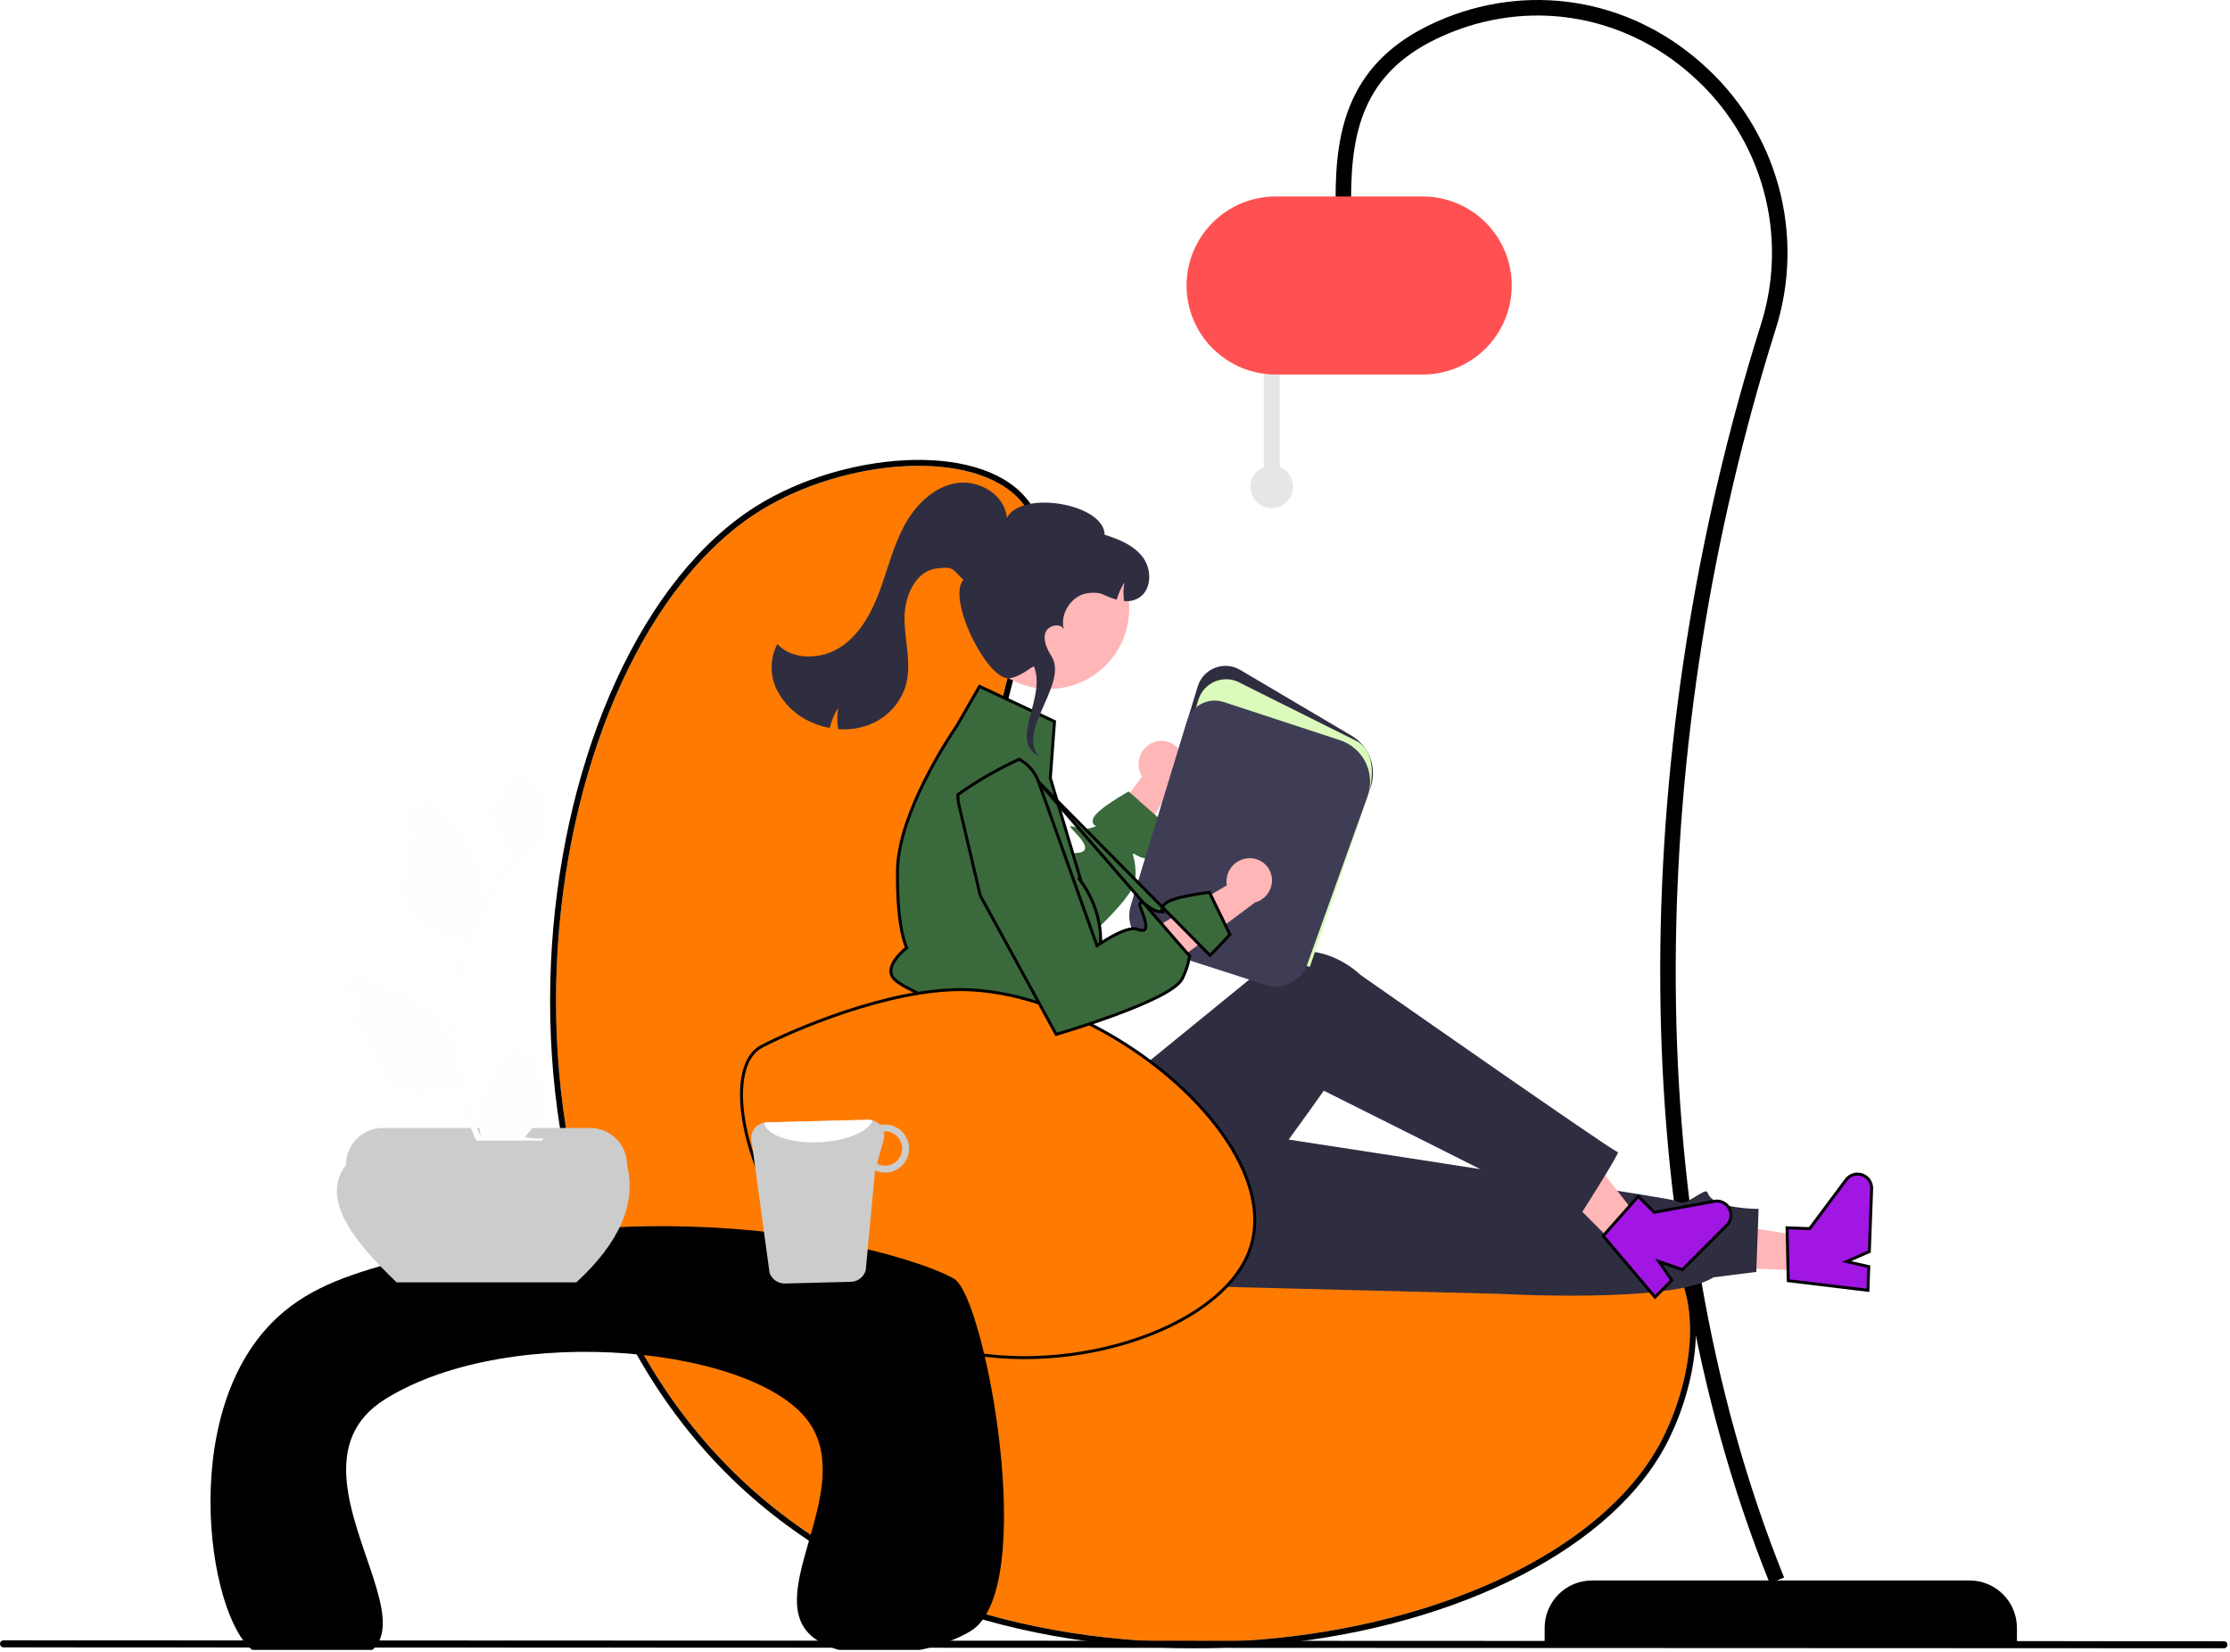 <svg width="752" height="557" viewBox="0 0 752 557" fill="none" xmlns="http://www.w3.org/2000/svg">
<g id="undraw_reading_time_re_phf7 1" clip-path="url(#clip0_0_1)">
<path id="Vector" d="M680.151 553.838H520.885V548.95C520.885 544.707 522.571 540.637 525.571 537.637C528.572 534.636 532.642 532.95 536.885 532.95H664.151C668.394 532.95 672.464 534.636 675.464 537.637C678.465 540.637 680.151 544.707 680.151 548.95V553.838Z" fill="black"/>
<path id="Vector_2" d="M596.791 533.925L601.634 531.975C550.957 406.186 555.839 247.493 598.678 111.362C603.766 95.589 604.133 78.673 599.733 62.694C595.334 46.716 586.359 32.372 573.913 21.428C549.049 -0.761 514.769 -6.167 484.446 7.319C454.516 20.633 450.39 43.824 450.39 66.902H455.612C455.612 42.268 460.877 23.519 486.569 12.091C514.988 -0.548 547.123 4.521 570.436 25.324C582.126 35.603 590.556 49.076 594.688 64.083C598.821 79.091 598.476 94.979 593.697 109.794C550.364 247.496 545.768 407.28 596.791 533.925Z" fill="black"/>
<path id="lamp" d="M454.307 143.924C464.4 143.924 472.583 135.742 472.583 125.648C472.583 115.554 464.4 107.372 454.307 107.372C444.213 107.372 436.03 115.554 436.03 125.648C436.03 135.742 444.213 143.924 454.307 143.924Z" fill="white"/>
<path id="Vector_3" d="M426.159 157.509V122.88H431.544V157.509C433.089 158.134 434.368 159.276 435.162 160.741C435.957 162.205 436.217 163.9 435.899 165.536C435.581 167.171 434.704 168.645 433.418 169.705C432.132 170.765 430.518 171.344 428.852 171.344C427.186 171.344 425.571 170.765 424.286 169.705C423 168.645 422.123 167.171 421.804 165.536C421.486 163.9 421.747 162.205 422.541 160.741C423.336 159.276 424.615 158.134 426.159 157.509Z" fill="#E6E6E6"/>
<path id="Vector_4" d="M400.13 96.275C400.139 88.314 403.306 80.683 408.935 75.054C414.563 69.425 422.195 66.258 430.156 66.249H479.763C487.726 66.249 495.363 69.413 500.994 75.044C506.625 80.675 509.789 88.312 509.789 96.275C509.789 104.238 506.625 111.875 500.994 117.506C495.363 123.137 487.726 126.3 479.763 126.3H430.156C422.195 126.291 414.563 123.125 408.935 117.496C403.306 111.867 400.139 104.235 400.13 96.275Z" fill="#FF5151"/>
<g id="Vector_5" filter="url(#filter0_b_0_1)">
<path d="M330.236 282.212C335.216 218.489 360.682 188.128 344.376 169.089C328.757 150.851 284.759 154.619 256.504 172.119C180.291 219.321 152.37 407.451 250.443 499.368C343.638 586.711 520.26 558.737 559.512 487.247C568.67 470.567 575.946 441.325 562.542 423.616C529.263 379.648 408.271 459.285 354.476 409.475C322.596 379.956 327.502 317.183 330.236 282.212Z" fill="#FF7A00"/>
<path d="M331.233 282.29C333.401 254.541 339.466 233.155 344.271 216.209C344.962 213.77 345.628 211.422 346.252 209.16C348.726 200.2 350.57 192.519 350.746 185.862C350.923 179.159 349.41 173.43 345.135 168.438C337.018 158.96 321.709 155.349 305.127 156.204C288.487 157.061 270.258 162.424 255.977 171.269C236.704 183.206 220.558 203.999 208.704 229.822C196.846 255.656 189.25 286.59 187.119 318.91C182.858 383.525 200.437 453.872 249.76 500.097C296.623 544.018 364.389 558.894 425.289 553.867C455.749 551.352 484.54 543.856 508.199 532.485C531.846 521.12 550.441 505.846 560.388 487.729C565.023 479.287 569.177 467.681 570.482 455.928C571.784 444.186 570.257 432.151 563.339 423.012C554.719 411.623 540.487 408.355 523.527 408.863C508.086 409.325 490.112 412.927 471.536 416.65C469.699 417.018 467.855 417.388 466.007 417.756C445.431 421.851 424.321 425.74 405.013 425.515C385.715 425.291 368.351 420.96 355.156 408.742C339.487 394.233 332.78 371.465 330.371 347.787C327.964 324.135 329.865 299.786 331.233 282.29Z" stroke="black" stroke-width="2"/>
</g>
<path id="Vector_6" d="M388.493 250.554C386.642 251.406 385.196 252.946 384.463 254.847C383.731 256.748 383.769 258.86 384.569 260.734C384.738 261.112 384.938 261.476 385.166 261.821L368.808 283.663L376.971 295.863L396.145 263.52C397.503 262.46 398.473 260.981 398.902 259.313C399.331 257.644 399.196 255.881 398.518 254.297C398.123 253.4 397.556 252.589 396.848 251.911C396.14 251.233 395.305 250.701 394.392 250.345C393.478 249.99 392.503 249.818 391.523 249.839C390.543 249.86 389.577 250.074 388.68 250.469C388.617 250.497 388.555 250.525 388.493 250.554Z" fill="#FFB6B6"/>
<path id="Vector_7" d="M388.48 288.213C389.551 289.162 386.581 290.334 383.44 288.485C382.541 287.95 382.157 287.728 382.056 287.869C381.804 288.223 383.278 290.829 382.884 296.616C382.642 300.07 376.905 306.565 370.39 312.898C361.583 321.463 351.341 329.725 351.341 329.725L347.746 326.846L310.041 296.616L303.678 287.809C304.261 284.33 305.136 280.908 306.294 277.577C307.889 272.966 309.786 268.465 311.97 264.103C313.142 261.73 314.344 259.467 315.495 257.387L335.696 279.648L352.624 298.293C352.624 298.293 357.553 290.354 361.371 288.192C361.858 287.881 362.412 287.691 362.987 287.637C366.845 287.455 367.077 285.354 362.603 280.779C358.129 276.203 363.775 280.476 367.754 279.244C371.734 278.011 367.754 279.244 368.593 276.163C369.431 273.082 380.592 266.901 380.592 266.901L381.056 267.315L389.49 274.759L391.904 276.89C391.904 276.89 389.268 284.122 388.541 285.647C387.813 287.172 387.419 287.253 388.48 288.213Z" fill="#3A6A3C"/>
<path id="Vector_8" d="M610.804 428.521L611.215 417.38L568.439 410.493L567.832 426.935L610.804 428.521Z" fill="#FFB6B6"/>
<path id="Vector_9" d="M370.055 432.858L505.543 436.294C505.543 436.294 564.051 439.673 577.779 430.743L592.255 428.916L593.039 407.652C593.039 407.652 584.187 407.717 579.098 405.346C574.008 402.974 577.545 400.073 572.693 402.926C567.84 405.779 568.353 406.122 564.601 404.811C560.85 403.5 388.806 377.276 388.806 377.276L370.055 432.858Z" fill="#2F2E41"/>
<path id="Vector_10" d="M548.592 423.631L556.471 415.744L529.796 381.601L518.168 393.243L548.592 423.631Z" fill="#FFB6B6"/>
<g id="shoes">
<path id="Vector_11" d="M603.039 431.875L602.633 414.037L610.259 414.319L622.57 397.828C623.178 397.014 624.031 396.415 625.003 396.119C625.975 395.823 627.017 395.846 627.975 396.184C628.934 396.522 629.759 397.158 630.331 397.998C630.903 398.838 631.191 399.84 631.153 400.855L630.372 422.045L622.694 425.419L630.184 427.124L629.889 435.113L603.039 431.875Z" fill="#A116E2" stroke="black"/>
<path id="Vector_12" d="M540.619 416.769L552.453 403.416L557.852 408.809L578.093 405.093C579.093 404.91 580.125 405.05 581.039 405.495C581.953 405.939 582.701 406.664 583.174 407.564C583.647 408.464 583.819 409.491 583.667 410.496C583.515 411.501 583.045 412.431 582.326 413.15L567.341 428.152L559.418 425.404L563.75 431.748L558.1 437.405L540.619 416.769Z" fill="#A116E2" stroke="black"/>
</g>
<path id="Vector_13" d="M316.601 358.656L317.948 389.967C319.533 426.826 360.126 449.135 391.602 429.89C392.182 429.535 392.764 429.168 393.348 428.788C393.348 428.788 405.281 425.583 404.919 420.508C404.557 415.433 407.472 412.963 410.052 414.347C412.631 415.731 446.409 367.795 446.409 367.795C446.409 367.795 516.587 402.801 532.069 411.042C532.069 411.042 546.625 388.283 545.569 388.521C544.514 388.76 458.75 328.733 458.75 328.733C458.75 328.733 444.778 314.593 427.447 323.929C427.086 325.3 427.394 325.348 427.394 325.348L370.142 372L362.052 356.637L316.601 358.656Z" fill="#2F2E41"/>
<path id="shirt" d="M371.081 319.551L371.081 319.55C371.247 317.31 371.181 315.059 370.886 312.832L370.885 312.827C370.048 307 367.755 301.478 364.217 296.773C364.131 296.655 364.072 296.56 364.03 296.484L364.355 296.469L364.173 295.857L361.85 288.05L361.85 288.049L360.345 283.009L360.345 283.009L358.396 276.475L358.396 276.475L354.19 262.372L355.577 243.647L355.602 243.303L355.29 243.157L330.747 231.653L330.33 231.458L330.101 231.856L322.758 244.625L322.741 244.65C322.732 244.664 322.72 244.681 322.706 244.701C322.692 244.722 322.675 244.746 322.656 244.774C322.582 244.883 322.472 245.045 322.331 245.255C322.048 245.676 321.638 246.295 321.126 247.085C319.799 249.121 317.794 252.3 315.597 256.189C315.469 256.409 315.345 256.632 315.221 256.853C315.167 256.95 315.113 257.046 315.06 257.141L315.058 257.145C313.904 259.23 312.698 261.499 311.523 263.881C309.328 268.262 307.424 272.783 305.822 277.413C304.654 280.771 303.772 284.22 303.185 287.726L303.185 287.728C302.879 289.595 302.705 291.481 302.663 293.373L302.663 293.377C302.516 303.561 303.321 310.189 304.169 314.283C304.594 316.331 305.029 317.745 305.362 318.655C305.516 319.074 305.647 319.386 305.747 319.603C305.732 319.614 305.718 319.626 305.703 319.638C305.473 319.824 305.151 320.094 304.778 320.429C304.035 321.098 303.08 322.037 302.257 323.109C301.441 324.173 300.72 325.409 300.5 326.669C300.274 327.966 300.585 329.269 301.785 330.366L302.122 329.999L301.785 330.366C302.896 331.382 304.328 332.24 305.705 332.975C306.339 333.313 306.969 333.63 307.556 333.924L307.713 334.003C308.347 334.322 308.922 334.613 309.406 334.885C309.895 335.16 310.26 335.4 310.49 335.609C310.666 335.769 310.703 335.855 310.711 335.88C310.695 335.908 310.621 336.013 310.315 336.167C309.943 336.355 309.345 336.555 308.453 336.762C306.43 337.234 305.084 338.776 304.326 340.761C303.57 342.741 303.374 345.212 303.662 347.697C303.951 350.184 304.731 352.722 305.966 354.842C307.199 356.96 308.907 358.694 311.068 359.504C312.13 359.902 313.736 360.239 315.702 360.529C317.676 360.821 320.046 361.069 322.654 361.281C327.87 361.705 334.061 361.986 339.993 362.172C345.926 362.357 351.606 362.448 355.803 362.493C357.901 362.515 359.629 362.526 360.832 362.531C361.433 362.533 361.904 362.535 362.224 362.535L362.589 362.535L362.683 362.535L362.706 362.535H362.712H362.714C362.714 362.535 362.714 362.535 362.714 362.035L362.714 362.535L363.383 362.535L363.194 361.894C362.829 360.657 362.802 359.345 363.116 358.094C363.43 356.844 364.073 355.7 364.978 354.782C365.768 353.99 366.535 353.54 367.204 353.228C367.502 353.09 367.778 352.98 368.04 352.875C368.077 352.861 368.114 352.846 368.15 352.832C368.433 352.718 368.719 352.601 368.957 352.46C369.201 352.316 369.438 352.122 369.586 351.832C369.736 351.538 369.762 351.209 369.706 350.856C369.6 350.188 369.172 349.281 368.419 347.978C367.176 345.823 365.542 344.938 364.41 344.324C364.094 344.153 363.817 344.003 363.599 343.852C363.346 343.678 363.182 343.518 363.082 343.346C362.987 343.183 362.928 342.974 362.946 342.662C362.986 341.997 363.371 340.951 364.38 339.184C366.41 335.632 367.435 333.31 367.952 331.863C368.211 331.139 368.345 330.631 368.413 330.296C368.448 330.128 368.466 330.002 368.476 329.914C368.477 329.904 368.478 329.894 368.479 329.884C369.378 327.983 370.042 325.979 370.456 323.917C370.762 322.477 370.971 321.019 371.081 319.551Z" fill="#3A6A3C" stroke="black"/>
<path id="Vector_14" d="M441.461 321.541L441.001 321.392L382.257 302.476L403.904 231.459C404.335 230.045 405.081 228.747 406.087 227.663C407.092 226.579 408.331 225.738 409.709 225.202C411.087 224.667 412.568 224.451 414.042 224.572C415.515 224.692 416.942 225.145 418.215 225.897L455.755 248.076C458.727 249.83 460.987 252.572 462.142 255.823C463.297 259.075 463.273 262.629 462.074 265.864L441.461 321.541Z" fill="#2F2E41"/>
<path id="Vector_15" d="M441.7 326.056L382.483 306.987L404.13 235.97C404.561 234.556 405.308 233.258 406.313 232.174C407.319 231.091 408.557 230.249 409.935 229.714C411.313 229.178 412.795 228.962 414.268 229.083C415.742 229.203 417.169 229.656 418.442 230.408L457.774 250.046C463.683 253.536 463.545 262.569 460.801 269.981L441.7 326.056Z" fill="#DBFBBC"/>
<path id="Vector_16" d="M435.771 331.196C434.408 331.965 432.899 332.443 431.341 332.598C429.783 332.753 428.21 332.582 426.721 332.096L388.871 319.907C385.967 318.958 383.549 316.912 382.134 314.204C380.719 311.497 380.418 308.343 381.297 305.417L400.273 243.162C400.652 241.919 401.276 240.763 402.107 239.764C402.939 238.764 403.962 237.941 405.116 237.342C406.27 236.743 407.532 236.38 408.828 236.275C410.124 236.17 411.428 236.325 412.663 236.731L451.887 249.61C453.756 250.224 455.483 251.205 456.967 252.498C458.45 253.79 459.659 255.366 460.522 257.133C461.386 258.901 461.887 260.823 461.995 262.787C462.103 264.751 461.817 266.717 461.153 268.569L440.863 325.134C439.952 327.702 438.144 329.855 435.771 331.196Z" fill="#3F3D56"/>
<path id="Vector_17" d="M353.691 232.324C368.663 232.324 380.801 220.186 380.801 205.214C380.801 190.241 368.663 178.104 353.691 178.104C338.718 178.104 326.581 190.241 326.581 205.214C326.581 220.186 338.718 232.324 353.691 232.324Z" fill="#FFB6B6"/>
<path id="Vector_18" d="M262.017 232.732C264.505 237.555 268.584 241.368 273.563 243.526C275.55 244.431 277.639 245.092 279.785 245.495C280.392 243.089 281.363 240.791 282.664 238.679C282.231 241.059 282.231 243.498 282.664 245.879C285.934 246.146 289.223 245.738 292.327 244.679C295.376 243.642 298.142 241.909 300.404 239.617C302.667 237.325 304.364 234.537 305.361 231.475C307.521 224.289 305.195 216.614 305.011 209.113C304.823 201.611 308.385 192.639 315.832 191.711C321.503 191.003 320.802 191.553 324.877 195.559C319.177 201.891 333.073 229.936 340.529 228.697C344.745 227.996 347.847 224.649 348.681 224.765C352.951 235.221 340.107 250.051 350.294 254.919L349.538 253.919C344.206 245.111 359.983 230.233 354.651 221.425C353.165 218.961 351.619 216.072 352.539 213.346C353.412 210.754 357.832 209.934 358.765 212.293C357.249 206.887 361.481 200.541 367.102 199.989C372.096 199.496 371.808 200.92 376.57 202.218C377.178 200.167 378.055 198.205 379.177 196.384C378.798 198.462 378.751 200.587 379.039 202.68C380.756 202.885 382.493 202.517 383.98 201.634C388.377 198.998 388.508 192.194 385.487 188.053C382.461 183.911 377.393 181.866 372.503 180.318C372.458 169.977 344.631 165.026 339.513 174.641C338.987 166.856 330.063 161.612 322.375 162.934C314.688 164.257 308.623 170.421 304.925 177.291C301.229 184.157 299.393 191.844 296.687 199.156C293.981 206.469 290.112 213.76 283.631 218.099C277.152 222.432 267.522 222.826 262.112 217.209C260.878 219.608 260.226 222.263 260.21 224.96C260.193 227.657 260.813 230.319 262.017 232.732Z" fill="#2F2E41"/>
<path id="Vector_19" d="M255.209 353.938L255.209 353.937C255.734 353.503 256.305 353.127 256.913 352.818L256.916 352.816C262.038 350.159 272.595 345.349 285.02 341.22C297.451 337.089 311.71 333.653 324.248 333.716C348.372 333.837 376.068 346.961 396.024 364.598C405.997 373.413 414.008 383.33 418.669 393.273C423.329 403.216 424.623 413.144 421.243 422.033C416.086 435.594 400.121 446.538 380.341 452.615C360.588 458.684 337.181 459.848 317.336 453.985C289.549 445.777 269.879 424.124 259.242 402.775C253.924 392.102 250.876 381.53 250.195 372.789C249.51 364.01 251.219 357.23 255.209 353.938Z" fill="#FF7A00" stroke="black"/>
<g id="table" filter="url(#filter1_i_0_1)">
<path d="M88.292 553.941C72.428 550.948 58.386 479.48 89.597 444.282C100.29 432.223 113.629 426.974 131.372 422.09C233.493 393.975 311.383 420.769 321.85 427.311C332.294 433.839 350.602 532.187 327.19 546.108C314.017 553.941 287.908 557.857 274.972 548.719C255.937 535.273 287.887 500.395 273.666 476.919C257.529 450.278 172.552 441.304 129.948 467.78C84.494 496.028 178.25 570.912 88.292 553.941Z" fill="black"/>
</g>
<path id="pot" d="M194.353 432.43H133.749C118.788 418.092 108.091 404.274 116.655 392.804C116.655 389.507 117.965 386.345 120.296 384.014C122.628 381.682 125.79 380.373 129.087 380.373H199.015C202.312 380.373 205.474 381.682 207.805 384.014C210.137 386.345 211.446 389.507 211.446 392.804C214.707 405.874 208.882 419.084 194.353 432.43Z" fill="#CCCCCC"/>
<path id="plant" d="M183.469 364.722C182.894 364.749 182.325 364.598 181.838 364.29C181.352 363.982 180.972 363.532 180.75 363.001C180.528 362.47 180.474 361.883 180.597 361.321C180.719 360.758 181.012 360.247 181.434 359.856L181.627 359.092C181.601 359.03 181.576 358.969 181.55 358.908C180.971 357.54 180 356.373 178.76 355.555C177.52 354.736 176.066 354.303 174.58 354.308C173.094 354.314 171.643 354.758 170.409 355.586C169.175 356.413 168.213 357.587 167.643 358.96C165.369 364.438 162.473 369.925 161.76 375.717C161.446 378.278 161.579 380.873 162.152 383.388C156.809 371.735 154.035 359.069 154.017 346.249C154.016 343.032 154.195 339.818 154.553 336.621C154.848 334 155.259 331.398 155.783 328.815C158.647 314.797 164.794 301.658 173.721 290.477C178.042 288.12 181.536 284.494 183.733 280.09C184.529 278.507 185.092 276.816 185.403 275.072C184.916 275.136 183.566 267.713 183.933 267.257C183.254 266.227 182.038 265.714 181.296 264.709C177.607 259.706 172.524 260.58 169.87 267.377C164.202 270.238 164.147 274.983 167.625 279.547C169.838 282.45 170.142 286.378 172.084 289.486C171.884 289.742 171.676 289.99 171.476 290.245C167.825 294.941 164.642 299.983 161.974 305.299C162.623 299.343 161.848 293.319 159.715 287.721C157.552 282.503 153.498 278.109 149.929 273.599C145.641 268.182 136.848 270.546 136.093 277.413C136.085 277.48 136.078 277.546 136.071 277.613C136.602 277.912 137.121 278.229 137.628 278.565C138.266 278.992 138.761 279.601 139.047 280.313C139.333 281.025 139.397 281.806 139.231 282.555C139.065 283.305 138.677 283.986 138.117 284.511C137.557 285.035 136.851 285.378 136.093 285.495L136.015 285.507C136.204 287.418 136.538 289.312 137.014 291.172C132.435 308.882 142.322 315.333 156.439 315.623C156.75 315.782 157.054 315.942 157.366 316.094C154.685 323.691 153.004 331.603 152.364 339.633C152.001 344.371 152.023 349.13 152.427 353.864L152.403 353.696C151.381 348.432 148.572 343.682 144.453 340.249C138.335 335.223 129.691 333.372 123.091 329.332C122.389 328.882 121.573 328.641 120.74 328.639C119.906 328.637 119.089 328.874 118.386 329.321C117.682 329.768 117.121 330.406 116.768 331.162C116.416 331.917 116.287 332.758 116.396 333.584C116.405 333.643 116.414 333.702 116.423 333.761C117.407 334.161 118.365 334.623 119.292 335.143C119.822 335.442 120.341 335.759 120.849 336.095C121.487 336.522 121.981 337.131 122.267 337.843C122.553 338.555 122.617 339.336 122.451 340.085C122.285 340.834 121.897 341.516 121.337 342.041C120.777 342.565 120.072 342.908 119.314 343.025L119.236 343.037C119.18 343.045 119.132 343.053 119.076 343.061C120.757 347.075 123.117 350.77 126.052 353.984C128.915 369.444 141.214 370.911 154.369 366.409H154.377C155.821 372.681 157.912 378.787 160.618 384.627H182.91C182.99 384.379 183.062 384.123 183.134 383.875C181.071 384.005 178.999 383.882 176.966 383.508C178.62 381.478 180.274 379.433 181.928 377.403C181.964 377.365 181.999 377.325 182.031 377.283C182.87 376.245 183.717 375.214 184.556 374.175L184.557 374.174C184.602 370.99 184.235 367.813 183.469 364.722Z" fill="#FDFFFD"/>
<g id="coffee">
<path id="Vector_20" d="M259.505 429.183C259.875 430.259 260.577 431.191 261.509 431.844C262.441 432.497 263.556 432.838 264.694 432.818L286.927 432.245C288.074 432.223 289.182 431.83 290.087 431.126C290.991 430.421 291.644 429.443 291.947 428.337L295.093 394.695C296.209 395.2 297.424 395.45 298.649 395.425C300.799 395.371 302.839 394.466 304.321 392.908C305.803 391.349 306.605 389.266 306.551 387.116C306.497 384.967 305.592 382.926 304.033 381.445C302.475 379.963 300.392 379.16 298.242 379.214C297.753 379.213 297.264 379.264 296.785 379.366C296.265 378.802 295.632 378.354 294.927 378.05C294.223 377.746 293.462 377.593 292.695 377.601L258.496 378.484C258.212 378.495 257.93 378.53 257.652 378.589C256.902 378.729 256.191 379.027 255.566 379.465C254.941 379.903 254.417 380.47 254.03 381.127C253.642 381.784 253.4 382.516 253.32 383.275C253.239 384.034 253.322 384.801 253.562 385.525L259.505 429.183ZM295.738 392.41L297.977 384.393C298.231 383.467 298.237 382.49 297.994 381.561C298.102 381.561 298.198 381.51 298.307 381.509C299.842 381.478 301.326 382.056 302.435 383.118C303.545 384.179 304.187 385.637 304.223 387.172C304.259 388.707 303.685 390.193 302.627 391.305C301.569 392.417 300.113 393.065 298.578 393.105C297.586 393.136 296.604 392.896 295.738 392.41Z" fill="#CCCCCC"/>
<path id="Vector_21" d="M257.652 378.589C258.381 382.755 266.572 385.684 276.422 385.175C285.48 384.757 292.886 381.577 294.243 377.807C293.741 377.659 293.218 377.589 292.695 377.601L258.496 378.484C258.212 378.495 257.93 378.53 257.652 378.589Z" fill="white"/>
</g>
<path id="Vector_22" d="M1.191 555.518L749.941 555.825C750.256 555.825 750.559 555.7 750.783 555.477C751.006 555.253 751.131 554.95 751.131 554.635C751.131 554.319 751.006 554.016 750.783 553.793C750.559 553.569 750.256 553.444 749.941 553.444L1.191 553.137C0.875 553.137 0.572 553.262 0.349 553.485C0.125 553.709 0 554.012 0 554.327C0 554.643 0.125 554.946 0.349 555.169C0.572 555.393 0.875 555.518 1.191 555.518Z" fill="black"/>
<path id="Vector_23" d="M421.141 289.414C419.105 289.488 417.178 290.354 415.771 291.827C414.363 293.3 413.586 295.265 413.605 297.302C413.615 297.716 413.66 298.129 413.738 298.535L390.24 312.409L393.084 326.809L423.219 304.324C424.881 303.869 426.344 302.876 427.382 301.501C428.42 300.126 428.974 298.446 428.956 296.723C428.937 295.743 428.725 294.776 428.332 293.878C427.939 292.98 427.373 292.168 426.666 291.489C425.96 290.809 425.126 290.276 424.213 289.919C423.301 289.561 422.326 289.387 421.346 289.407C421.278 289.408 421.209 289.41 421.141 289.414Z" fill="#FFB6B6"/>
<path id="Vector_24" d="M401.491 322.786L401.492 322.787L350.224 263.648C349.097 260.478 346.866 257.82 343.94 256.16L343.717 256.034L343.484 256.141C336.394 259.404 329.616 263.306 323.234 267.797L323.024 267.945L323.022 268.201C323.011 269.328 323.137 270.452 323.396 271.548C323.396 271.548 323.396 271.548 323.396 271.548L330.526 301.878L330.542 301.944L330.574 302.003L351.262 339.843L351.262 339.843L355.965 348.453L356.158 348.806L356.544 348.694L356.404 348.214C356.544 348.694 356.544 348.694 356.545 348.693L356.546 348.693L356.552 348.692L356.573 348.685L356.655 348.661C356.728 348.64 356.836 348.608 356.977 348.566C357.258 348.482 357.671 348.358 358.198 348.198C359.251 347.879 360.76 347.414 362.582 346.833C366.224 345.672 371.121 344.047 376.133 342.193C381.143 340.341 386.28 338.256 390.399 336.172C392.457 335.131 394.274 334.085 395.696 333.061C397.105 332.048 398.184 331.018 398.695 329.995L398.695 329.995C400.012 327.357 400.583 325.274 400.872 323.816C400.987 323.232 401.058 322.748 401.111 322.382C401.115 322.353 401.119 322.325 401.123 322.297C401.226 322.431 401.347 322.593 401.491 322.786ZM364.465 303.577L350.225 263.648L407.69 321.819L408.023 322.191C408.023 322.191 408.024 322.191 408.024 322.191C408.673 321.609 410.308 319.894 411.759 318.349C412.49 317.57 413.182 316.828 413.69 316.28C413.944 316.006 414.153 315.78 414.298 315.623L414.466 315.442L414.51 315.394L414.521 315.382L414.524 315.379L414.525 315.378L414.525 315.378L414.157 315.039L414.525 315.378L414.756 315.127L414.607 314.821L413.2 311.916L413.2 311.915L408.286 301.808L408.285 301.805L408.017 301.245L407.863 300.924L407.51 300.964L407.566 301.461C407.51 300.964 407.51 300.964 407.51 300.964L407.509 300.964L407.508 300.964L407.5 300.965L407.472 300.968L407.364 300.981C407.27 300.992 407.132 301.009 406.955 301.031C406.602 301.075 406.096 301.14 405.483 301.227C404.258 301.4 402.602 301.658 400.883 301.995C399.166 302.331 397.373 302.75 395.879 303.247C395.132 303.496 394.448 303.768 393.882 304.065C393.323 304.358 392.837 304.696 392.527 305.094C391.977 305.8 391.806 306.427 391.875 306.977C391.901 307.183 391.96 307.364 392.03 307.519C391.768 307.497 391.433 307.466 391.007 307.425L391.006 307.425C390.079 307.338 389.155 306.926 388.304 306.408C387.622 305.993 387.019 305.532 386.511 305.143C386.384 305.046 386.263 304.953 386.149 304.867C385.879 304.665 385.609 304.47 385.384 304.368C385.283 304.323 385.097 304.25 384.89 304.286C384.77 304.307 384.649 304.364 384.552 304.466C384.459 304.563 384.413 304.673 384.391 304.763C384.348 304.93 384.364 305.107 384.388 305.253C384.414 305.411 384.461 305.596 384.525 305.807C384.653 306.229 384.864 306.799 385.161 307.545C385.748 309.014 386.116 310.211 386.288 311.154C386.462 312.111 386.424 312.746 386.268 313.137C386.132 313.479 385.896 313.665 385.49 313.722C385.04 313.786 384.388 313.686 383.508 313.365L383.507 313.364C382.424 312.973 380.97 313.23 379.509 313.72C378.018 314.22 376.394 315.009 374.902 315.829C373.408 316.651 372.03 317.513 371.026 318.169C370.579 318.461 370.205 318.713 369.928 318.903L364.465 303.577L364.465 303.577Z" fill="#3A6A3C" stroke="black"/>
</g>
<defs>
<filter id="filter0_b_0_1" x="181.504" y="151.082" width="394.4" height="408.719" filterUnits="userSpaceOnUse" color-interpolation-filters="sRGB">
<feFlood flood-opacity="0" result="BackgroundImageFix"/>
<feGaussianBlur in="BackgroundImageFix" stdDeviation="2"/>
<feComposite in2="SourceAlpha" operator="in" result="effect1_backgroundBlur_0_1"/>
<feBlend mode="normal" in="SourceGraphic" in2="effect1_backgroundBlur_0_1" result="shape"/>
</filter>
<filter id="filter1_i_0_1" x="70.981" y="409.494" width="267.588" height="150.921" filterUnits="userSpaceOnUse" color-interpolation-filters="sRGB">
<feFlood flood-opacity="0" result="BackgroundImageFix"/>
<feBlend mode="normal" in="SourceGraphic" in2="BackgroundImageFix" result="shape"/>
<feColorMatrix in="SourceAlpha" type="matrix" values="0 0 0 0 0 0 0 0 0 0 0 0 0 0 0 0 0 0 127 0" result="hardAlpha"/>
<feOffset dy="4"/>
<feGaussianBlur stdDeviation="2"/>
<feComposite in2="hardAlpha" operator="arithmetic" k2="-1" k3="1"/>
<feColorMatrix type="matrix" values="0 0 0 0 0 0 0 0 0 0 0 0 0 0 0 0 0 0 0.25 0"/>
<feBlend mode="normal" in2="shape" result="effect1_innerShadow_0_1"/>
</filter>
<clipPath id="clip0_0_1">
<rect width="751.131" height="556.415" fill="white"/>
</clipPath>
</defs>
</svg>
